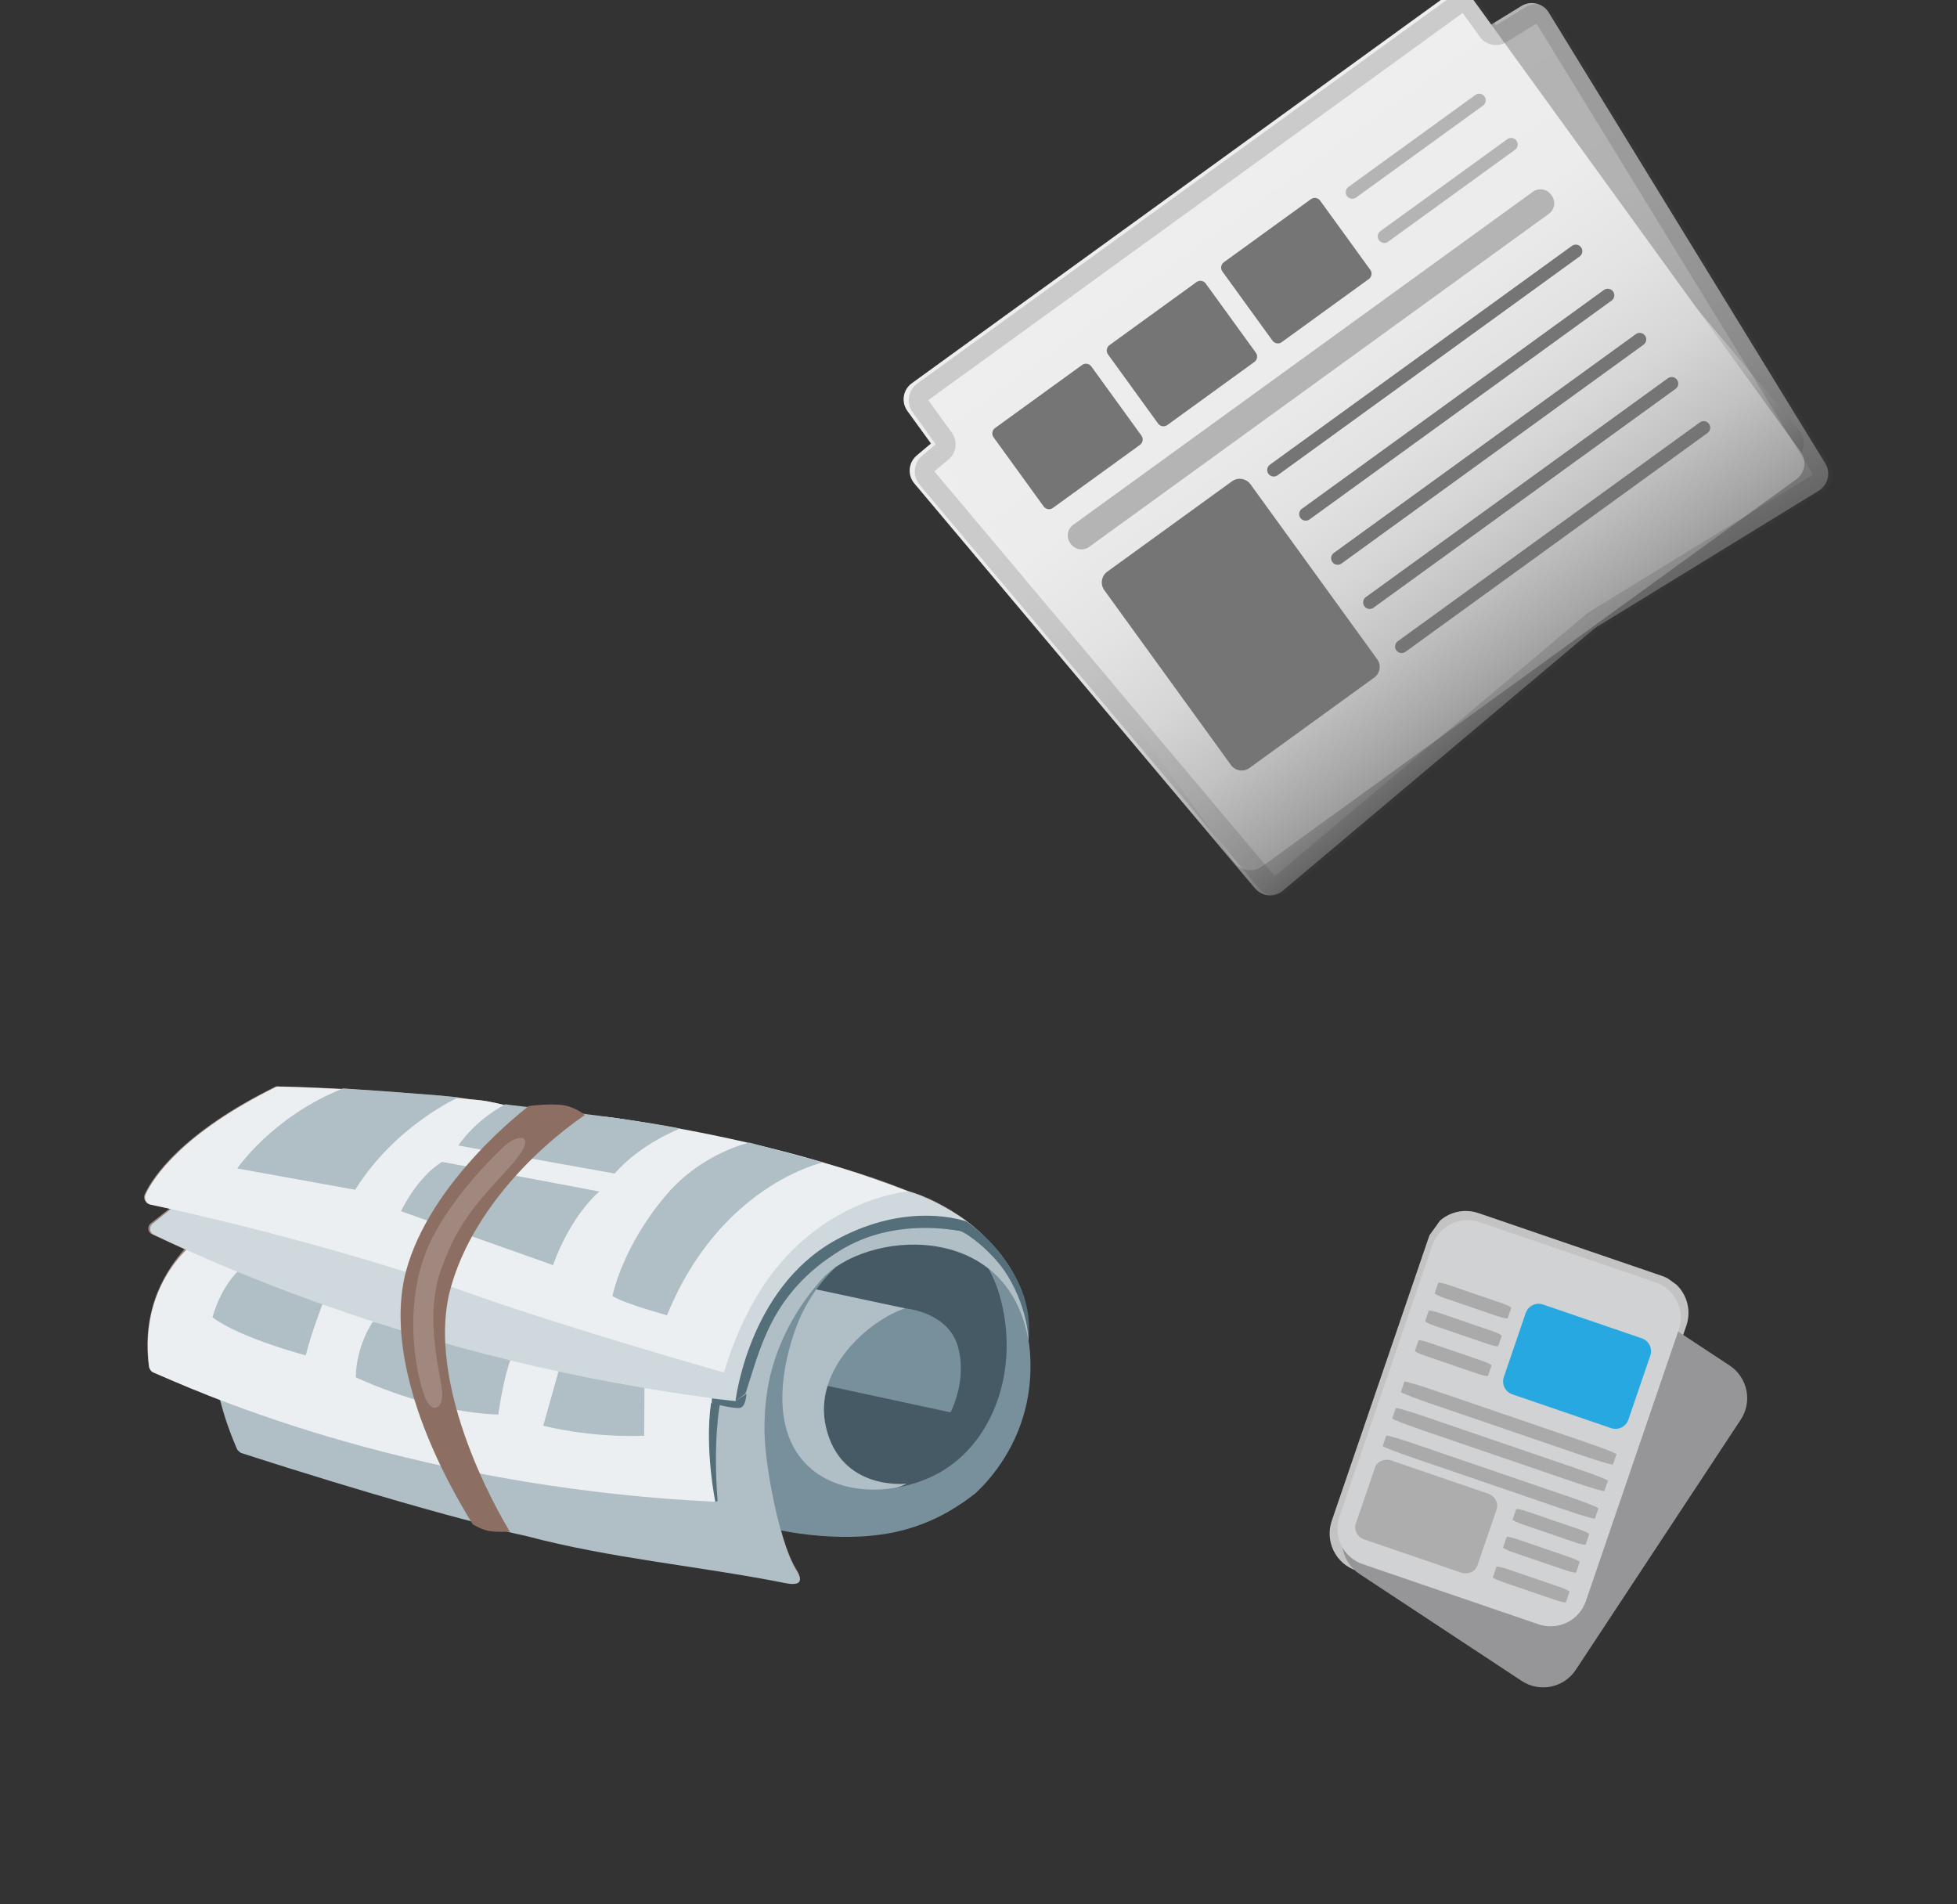 <svg width="296" height="288" viewBox="0 0 296 288" fill="none" xmlns="http://www.w3.org/2000/svg">
<rect x="0" y="0" width="296" height="288" fill="#333333" stroke="none"/>
<g clip-path="url(#clip0)">
<path d="M275.094 74.21L188.495 127.34C187.817 127.756 187.002 127.885 186.228 127.7C185.455 127.514 184.787 127.029 184.371 126.352L142.536 58.156C142.12 57.478 141.991 56.663 142.176 55.889C142.362 55.116 142.846 54.448 143.524 54.032L230.123 0.902C230.801 0.486 231.617 0.357 232.39 0.542C233.163 0.728 233.831 1.212 234.248 1.89L276.083 70.086C276.496 70.764 276.624 71.579 276.439 72.352C276.254 73.125 275.77 73.793 275.094 74.21V74.21Z" fill="url(#paint0_linear)"/>
<path d="M271.777 69.291L194.036 134.699C193.428 135.211 192.641 135.461 191.849 135.393C191.057 135.326 190.324 134.946 189.811 134.339L138.292 73.11C137.78 72.502 137.53 71.715 137.597 70.923C137.665 70.131 138.044 69.398 138.652 68.885L216.393 3.477C217.001 2.965 217.788 2.715 218.58 2.783C219.372 2.85 220.105 3.229 220.617 3.837L272.123 65.064C273.202 66.332 273.043 68.225 271.777 69.291V69.291Z" fill="url(#paint1_linear)"/>
<path d="M271.68 72.497L190.86 131.048C189.516 132.022 187.644 131.723 186.67 130.378L137.243 62.151C136.269 60.807 136.568 58.935 137.912 57.962L218.732 -0.589C220.077 -1.563 221.948 -1.264 222.922 0.081L272.349 68.308C273.323 69.652 273.024 71.524 271.68 72.497V72.497Z" fill="url(#paint2_linear)"/>
<path opacity="0.2" d="M221.121 2.027C221.178 1.986 221.248 1.997 221.289 2.054L223.841 5.576C224.285 6.188 224.943 6.61 225.684 6.758C226.425 6.905 227.194 6.768 227.838 6.373L232.3 3.634C232.317 3.623 232.341 3.605 232.389 3.62C232.436 3.634 232.454 3.659 232.466 3.675L274.176 71.665C274.215 71.735 274.184 71.795 274.135 71.83L240.386 92.538C240.315 92.577 240.259 92.618 240.194 92.665C240.137 92.706 240.081 92.747 240.022 92.802L192.899 132.448C192.867 132.471 192.786 132.48 192.737 132.429L141.397 71.379C141.356 71.322 141.367 71.252 141.41 71.209L143.468 69.483C144.049 68.996 144.423 68.307 144.515 67.555C144.607 66.803 144.411 66.044 143.965 65.431L140.475 60.612C140.434 60.556 140.445 60.486 140.502 60.445L221.127 2.035L221.121 2.027ZM219.361 -0.402L138.736 58.007C137.343 59.016 137.03 60.971 138.039 62.364L141.53 67.183L139.477 68.917C138.843 69.45 138.447 70.213 138.376 71.038C138.304 71.863 138.564 72.683 139.096 73.317L190.445 134.361C190.953 134.963 191.669 135.351 192.451 135.447C193.232 135.542 194.021 135.339 194.659 134.877C194.724 134.83 194.781 134.789 194.839 134.734L241.954 95.094L275.703 74.386C276.407 73.953 276.911 73.258 277.104 72.454C277.297 71.65 277.163 70.802 276.732 70.097L235.022 2.107C234.808 1.758 234.528 1.454 234.196 1.213C233.865 0.972 233.489 0.798 233.091 0.703C232.692 0.607 232.279 0.591 231.874 0.655C231.47 0.72 231.082 0.863 230.732 1.078L226.271 3.816L223.718 0.294C222.709 -1.099 220.754 -1.412 219.361 -0.402V-0.402Z" fill="#424242"/>
<path d="M172.421 67.278L159.253 76.817C158.808 77.14 158.179 77.04 157.857 76.594L150.277 66.131C149.954 65.686 150.055 65.057 150.5 64.735L163.668 55.195C164.113 54.873 164.741 54.973 165.064 55.419L172.644 65.881C172.967 66.327 172.874 66.949 172.421 67.278Z" fill="#757575"/>
<path d="M189.735 54.735L176.559 64.28C176.114 64.603 175.485 64.502 175.163 64.057L167.583 53.594C167.26 53.148 167.36 52.52 167.806 52.197L180.973 42.658C181.419 42.335 182.047 42.436 182.37 42.881L189.95 53.344C190.281 53.784 190.18 54.412 189.735 54.735V54.735Z" fill="#757575"/>
<path d="M207.041 42.197L193.865 51.743C193.42 52.065 192.791 51.965 192.468 51.52L184.889 41.057C184.566 40.611 184.666 39.983 185.112 39.66L198.279 30.121C198.725 29.798 199.353 29.898 199.676 30.344L207.256 40.807C207.587 41.246 207.486 41.875 207.041 42.197Z" fill="#757575"/>
<path d="M234.257 32.346L164.734 82.713C163.852 83.352 162.609 83.154 161.969 82.271L161.875 82.141C161.236 81.259 161.435 80.016 162.317 79.376L231.84 29.01C232.723 28.371 233.966 28.569 234.605 29.452L234.699 29.581C235.345 30.472 235.14 31.707 234.257 32.346Z" fill="#B4B4B5"/>
<path d="M207.849 102.477L188.98 116.147C188.09 116.792 186.833 116.591 186.187 115.7L167.026 89.252C166.381 88.361 166.582 87.104 167.473 86.459L186.342 72.789C187.232 72.144 188.489 72.344 189.135 73.235L208.295 99.684C208.947 100.583 208.748 101.826 207.849 102.477V102.477Z" fill="#757575"/>
<path d="M192.659 71.077L238.341 37.983" stroke="#757575" stroke-width="1.981" stroke-miterlimit="10" stroke-linecap="round" stroke-linejoin="round"/>
<path d="M197.493 77.75L243.175 44.656" stroke="#757575" stroke-width="1.981" stroke-miterlimit="10" stroke-linecap="round" stroke-linejoin="round"/>
<path d="M204.534 29.072L223.726 15.168" stroke="#B4B4B5" stroke-width="1.981" stroke-miterlimit="10" stroke-linecap="round" stroke-linejoin="round"/>
<path d="M209.374 35.753L228.566 21.849" stroke="#B4B4B5" stroke-width="1.981" stroke-miterlimit="10" stroke-linecap="round" stroke-linejoin="round"/>
<path d="M202.327 84.423L248.009 51.329" stroke="#757575" stroke-width="1.981" stroke-miterlimit="10" stroke-linecap="round" stroke-linejoin="round"/>
<path d="M207.167 91.104L252.849 58.01" stroke="#757575" stroke-width="1.981" stroke-miterlimit="10" stroke-linecap="round" stroke-linejoin="round"/>
<path d="M212.001 97.777L257.683 64.683" stroke="#757575" stroke-width="1.981" stroke-miterlimit="10" stroke-linecap="round" stroke-linejoin="round"/>
</g>
<g clip-path="url(#clip1)">
<path d="M240.397 243.35C239.889 244.833 238.813 246.053 237.406 246.743C235.999 247.432 234.375 247.534 232.892 247.027L205.104 237.515C203.621 237.007 202.401 235.932 201.711 234.525C201.022 233.118 200.919 231.495 201.426 230.012L216.1 187.13C216.352 186.396 216.745 185.719 217.258 185.137C217.771 184.555 218.394 184.079 219.091 183.738C219.788 183.397 220.545 183.196 221.319 183.148C222.094 183.099 222.87 183.204 223.604 183.455L251.395 192.965C252.877 193.472 254.097 194.548 254.786 195.955C255.476 197.361 255.578 198.985 255.071 200.467L240.398 243.349" fill="#C3C3C3"/>
<path d="M238.342 252.534C237.478 253.842 236.131 254.753 234.597 255.067C233.062 255.382 231.465 255.075 230.157 254.213L205.634 238.042C204.327 237.178 203.416 235.831 203.101 234.297C202.786 232.762 203.093 231.166 203.955 229.857L228.905 192.024C229.332 191.376 229.882 190.818 230.525 190.382C231.167 189.947 231.889 189.643 232.649 189.487C233.409 189.331 234.193 189.326 234.955 189.473C235.717 189.62 236.443 189.916 237.09 190.344L261.614 206.514C262.921 207.378 263.832 208.725 264.147 210.26C264.462 211.794 264.154 213.391 263.292 214.699L238.343 252.534" fill="#969698"/>
<path d="M239.871 242.132C239.631 242.835 239.255 243.483 238.765 244.04C238.274 244.596 237.679 245.051 237.012 245.378C236.346 245.704 235.621 245.896 234.881 245.942C234.14 245.989 233.397 245.888 232.695 245.648L206.102 236.55C205.4 236.31 204.752 235.934 204.195 235.443C203.639 234.952 203.184 234.357 202.858 233.69C202.531 233.024 202.339 232.299 202.293 231.559C202.246 230.818 202.346 230.076 202.587 229.374L216.628 188.345C216.869 187.643 217.245 186.995 217.735 186.438C218.226 185.881 218.822 185.426 219.488 185.1C220.155 184.774 220.879 184.582 221.619 184.535C222.36 184.489 223.103 184.589 223.805 184.83L250.397 193.928C251.099 194.168 251.747 194.545 252.304 195.036C252.861 195.526 253.315 196.122 253.642 196.789C253.968 197.455 254.16 198.18 254.206 198.92C254.252 199.661 254.152 200.404 253.911 201.106L239.869 242.133" fill="#D1D2D3"/>
<path d="M228.046 199.352C228.006 199.465 227.267 199.314 226.393 199.015L218.512 196.319C217.639 196.018 216.96 195.686 216.997 195.573L217.532 194.016C217.569 193.903 218.31 194.058 219.185 194.356L227.064 197.054C227.939 197.351 228.617 197.686 228.579 197.798L228.046 199.352" fill="#AAAAAA"/>
<path d="M226.604 203.573C226.565 203.686 225.825 203.535 224.951 203.23L217.07 200.537C216.197 200.236 215.517 199.905 215.556 199.79L216.089 198.237C216.123 198.123 216.865 198.275 217.741 198.575L225.619 201.271C226.496 201.572 227.171 201.902 227.136 202.016L226.604 203.573" fill="#AAAAAA"/>
<path d="M225.066 208.067C225.028 208.181 224.289 208.028 223.411 207.728L215.532 205.03C214.657 204.733 213.979 204.398 214.018 204.287L214.55 202.732C214.588 202.621 215.329 202.77 216.201 203.072L224.083 205.766C224.959 206.066 225.637 206.4 225.596 206.511L225.066 208.067Z" fill="#AAAAAA"/>
<path d="M239.835 233.579C239.796 233.692 239.056 233.541 238.18 233.24L230.302 230.544C229.427 230.246 228.75 229.912 228.788 229.796L229.319 228.242C229.357 228.132 230.1 228.284 230.973 228.584L238.853 231.278C239.728 231.579 240.405 231.911 240.368 232.023L239.835 233.579" fill="#AAAAAA"/>
<path d="M238.391 237.796C238.355 237.911 237.612 237.758 236.738 237.458L228.859 234.763C227.983 234.463 227.307 234.131 227.346 234.017L227.878 232.461C227.913 232.348 228.655 232.502 229.53 232.801L237.409 235.498C238.286 235.797 238.962 236.13 238.922 236.242L238.391 237.796" fill="#AAAAAA"/>
<path d="M236.852 242.295C236.816 242.406 236.075 242.255 235.2 241.954L227.319 239.258C226.445 238.959 225.766 238.626 225.806 238.514L226.336 236.959C226.375 236.848 227.117 236.998 227.992 237.296L235.871 239.994C236.747 240.295 237.422 240.625 237.385 240.737L236.852 242.295" fill="#AAAAAA"/>
<path d="M243.974 221.488C243.935 221.602 241.846 220.986 239.302 220.115L216.418 212.283C213.879 211.413 211.848 210.617 211.886 210.506L212.415 208.949C212.457 208.837 214.548 209.453 217.089 210.323L239.965 218.15C242.507 219.019 244.538 219.816 244.5 219.926L243.968 221.481" fill="#AAAAAA"/>
<path d="M242.665 225.492C242.627 225.604 240.536 224.989 237.992 224.119L215.108 216.286C212.567 215.418 210.539 214.621 210.577 214.508L211.109 212.953C211.148 212.841 213.238 213.454 215.78 214.324L238.664 222.157C241.205 223.025 243.233 223.821 243.196 223.933L242.664 225.491" fill="#AAAAAA"/>
<path d="M241.235 229.66C241.197 229.771 239.107 229.157 236.561 228.286L213.678 220.453C211.139 219.585 209.107 218.787 209.145 218.679L209.677 217.122C209.717 217.01 211.807 217.623 214.348 218.494L237.232 226.327C239.775 227.2 241.804 227.993 241.766 228.106L241.234 229.661" fill="#AAAAAA"/>
<path d="M248.33 202.399C248.586 202.486 248.822 202.623 249.025 202.802C249.228 202.98 249.393 203.197 249.512 203.44C249.631 203.683 249.701 203.947 249.718 204.217C249.734 204.486 249.698 204.757 249.61 205.012L246.297 214.698C246.12 215.215 245.745 215.64 245.255 215.881C244.764 216.122 244.198 216.158 243.681 215.981L228.737 210.867C228.221 210.69 227.796 210.315 227.556 209.825C227.316 209.335 227.28 208.77 227.457 208.253L230.77 198.564C230.858 198.308 230.996 198.072 231.175 197.87C231.354 197.667 231.571 197.502 231.814 197.383C232.057 197.264 232.321 197.195 232.591 197.178C232.861 197.161 233.132 197.198 233.387 197.286L248.331 202.4" fill="#27A8E0"/>
<path d="M225.058 225.88C226.108 226.241 226.697 227.296 226.375 228.243L223.458 236.76C223.135 237.707 222.021 238.181 220.97 237.822L206.372 232.825C205.32 232.466 204.731 231.407 205.054 230.463L207.971 221.946C208.291 220.998 209.408 220.526 210.459 220.883L225.058 225.88Z" fill="#AEADAD"/>
</g>
<g clip-path="url(#clip2)">
<path d="M148.803 186.886C147.675 185.819 146.41 184.719 144.838 183.691C142.262 181.989 140.211 181.139 140.211 181.139L140.073 181.106C139.228 180.688 138.212 180.374 137.197 180.06C133.285 178.477 129.307 177.169 125.212 176.051L124.524 175.887C121.202 174.88 117.847 174.011 114.408 173.194L113.995 173.096C110.555 172.279 107.03 171.515 103.472 170.888C102.234 170.594 100.825 170.405 99.227 170.098C97.13 169.745 95.034 169.393 92.852 169.092C91.941 168.949 90.945 168.858 89.864 168.819C89.229 168.741 88.678 168.61 88.095 168.617C87.663 168.296 86.28 167.386 84.511 167.184C82.349 167.107 79.814 167.377 79.814 167.377L79.558 167.534C77.927 167.365 77.016 167.221 77.016 167.221L76.931 167.274C75.418 166.914 73.904 166.555 72.496 166.366C71.637 166.307 70.779 166.249 69.954 166.053C68.132 165.766 64.561 165.499 61.129 165.265C58.003 164.959 55.121 164.856 52.684 164.713C45.87 164.331 41.736 164.294 41.736 164.294C27.498 171.305 23.067 178.029 21.863 180.65C21.647 181.253 21.929 181.902 22.532 182.117C23.22 182.281 24.321 182.542 25.644 182.784C24.675 183.499 23.758 184.298 22.789 185.013C22.246 185.465 22.325 186.356 22.98 186.657L27.895 188.915C25.492 191.687 21.29 197.448 22.513 206.678C22.586 206.986 22.795 207.326 23.123 207.477C24.381 207.994 27.848 209.616 33.378 211.729C34.33 215.371 35.563 218.135 35.918 219.091C35.97 219.176 36.318 219.55 36.455 219.582C56.702 226.135 69.708 229.515 69.708 229.515L71.359 229.907L71.674 230.417C71.674 230.417 72.815 231.124 73.915 231.386C74.879 231.614 76.49 231.561 77.021 231.469C78.259 231.763 79.17 231.907 79.635 232.09C92.418 235.489 105.672 236.602 118.652 239.176C119.149 239.221 120.525 239.548 120.879 238.978C121.147 238.46 120.623 237.609 120.413 237.268C119.626 235.991 118.76 233.823 118.077 231.19C122.873 232.111 130.892 232.925 137.573 230.805C141.981 229.381 145.334 227.198 147.476 225.526C149.257 223.841 153.322 219.574 155.041 212.642C155.453 211.213 156.231 207.328 155.488 202.5C156.008 195.719 152.533 190.461 148.803 186.886V186.886Z" fill="#A1887F"/>
<path d="M147.854 189.35L84.461 171.678C84.461 171.678 71.981 182.305 68.795 189.906C65.609 197.508 70.352 209.972 70.352 209.972C70.352 209.972 119.988 227.428 132.317 227.231C144.646 227.034 151.375 215.841 152.499 212.329C153.762 208.849 154.284 195.019 147.854 189.35V189.35Z" fill="#455A64"/>
<path d="M136.893 197.866C136.893 197.866 143.313 198.373 144.849 203.535C146.385 208.696 143.767 213.598 143.767 213.598L120.881 208.672C120.881 208.672 130.38 196.828 136.893 197.866V197.866Z" fill="#78909C"/>
<path d="M137.137 224.379C137.137 224.379 127.186 225.577 124.927 215.81C122.885 206.967 131.613 199.592 136.893 197.866L106.871 191.463C106.871 191.463 97.074 208.541 101.702 214.147C106.331 219.752 128.289 228.891 137.137 224.379Z" fill="#B0BEC5"/>
<path d="M147.548 225.834C145.407 227.506 142.106 229.774 137.645 231.113C128.777 233.876 117.619 231.59 114.657 230.596L115.307 221.738C117.548 222.706 120.72 224.041 124.762 225.074C129.768 226.335 133.313 227.323 136.942 226.731C144.423 225.528 151.107 217.885 152.852 210.232C155.577 198.452 146.36 187.687 147.434 187.142C148.167 186.808 153.051 192.256 154.975 199.762C156.662 206.122 155.506 211.299 155.114 212.95C153.395 219.882 149.329 224.149 147.548 225.834V225.834Z" fill="#78909C"/>
<path d="M153.79 201.08C154.112 202.174 154.44 203.85 154.448 205.96C154.709 216.488 146.885 223.423 146.426 223.823C144.796 225.18 139.885 229.029 132.515 229.459C126.842 229.783 122.445 227.794 120.564 226.839C118.454 225.32 114.416 221.817 113.063 216.191C110.988 207.485 116.236 197.321 126.374 191.662C124.678 193.294 122.276 196.066 120.66 200.116C120.11 201.512 114.864 214.729 122.218 221.708C127.613 226.841 137 225.873 142.704 222.358C151.218 217.112 155.115 204.374 149.913 192.31L153.79 201.08V201.08Z" fill="#78909C"/>
<path d="M155.56 202.808C152.477 184.27 130.682 186.071 124.168 193.609C119.886 198.479 117.308 203.826 116.223 209.31C116.08 210.221 115.368 213.831 115.731 218.423C116.12 223.821 118.249 234.138 120.432 237.491C120.59 237.746 121.252 238.63 120.899 239.2C120.545 239.771 119.084 239.496 118.671 239.398C105.692 236.825 92.438 235.712 79.655 232.313C78.967 232.149 77.506 231.875 75.527 231.332C73.41 230.757 71.602 230.11 69.676 229.652C69.676 229.652 56.67 226.273 36.422 219.72C36.233 219.602 35.938 219.314 35.885 219.229C34.527 216.072 25.153 194.95 42.107 182.624C60.456 169.321 73.513 169.732 73.513 169.732L140.178 181.277C140.263 181.224 156.481 187.91 155.56 202.808Z" fill="#B0BEC5"/>
<path d="M30.344 187.17C30.344 187.17 20.828 193.269 22.566 206.763C22.638 207.071 22.848 207.412 23.175 207.562C27.743 209.446 60.134 224.842 108.287 227.121C108.287 227.121 104.989 210.712 110.873 200.626L30.344 187.17Z" fill="#ECEFF1"/>
<path d="M49.262 195.951C49.262 195.951 47.064 201.534 46.247 204.974C46.247 204.974 36.458 202.431 32.133 199.224C32.133 199.224 33.558 193.53 37.592 190.927L49.262 195.951Z" fill="#B0BEC5"/>
<path d="M84.488 207.369L82.167 215.612C82.167 215.612 89.067 217.469 97.433 217.13L97.487 208.639L84.488 207.369V207.369Z" fill="#B0BEC5"/>
<path d="M56.392 199.898C56.392 199.898 53.879 203.443 53.816 208.298C53.816 208.298 64.976 213.637 75.373 213.926C75.373 213.926 76.319 206.883 77.765 204.465L56.392 199.898Z" fill="#B0BEC5"/>
<path d="M46.238 166.453C38.439 172.668 30.778 178.916 23.064 185.078C22.521 185.531 22.6 186.422 23.255 186.723C30.758 190.321 38.962 193.723 47.73 196.896C71.103 205.281 92.731 209.69 111.246 211.907C111.716 209.62 112.448 206.233 114.221 202.439C115.909 198.697 119.037 191.954 126.398 187.888C130.76 185.436 134.802 184.942 136.551 184.921C141.589 184.519 146.857 186.206 148.855 186.971C146.686 184.784 143.867 182.88 140.126 181.191C136.987 179.719 132.296 178.969 129.976 178.636C121.42 177.33 113.137 174.564 104.568 173.619C90.416 172.003 70.748 169.439 46.238 166.453V166.453Z" fill="#CFD8DC"/>
<path d="M22 180.683C23.204 178.062 27.636 171.338 41.874 164.326C41.874 164.326 54.911 164.515 72.633 166.398C75.398 166.692 78.465 167.856 81.504 168.215C84.682 168.606 89.707 168.564 93.075 169.073C108.589 171.376 123.344 174.735 137.387 180.178C137.387 180.178 126.145 180.996 117.406 191.785C111.861 198.608 109.514 207.571 109.514 207.571C109.514 207.571 85.749 200.837 71.143 195.624C50.699 188.371 27.931 183.254 22.669 182.15C22.067 181.934 21.785 181.286 22 180.683V180.683Z" fill="#ECEFF1"/>
<path d="M102.869 170.672C102.869 170.672 96.962 172.903 92.968 177.478L69.335 173.246C69.335 173.246 71.574 169.635 76.414 167.005C76.466 167.091 94.136 168.889 102.869 170.672Z" fill="#B0BEC5"/>
<path d="M66.86 175.711L90.65 180.198C90.65 180.198 86.42 183.627 83.647 191.326L60.654 183.176C60.654 183.176 63.029 178.072 66.86 175.711Z" fill="#B0BEC5"/>
<path d="M124.472 175.802C124.472 175.802 108.921 179.159 100.888 198.909C100.888 198.909 94.401 197.15 92.638 196.005C92.638 196.005 94.042 188.562 100.877 180.592C106.291 174.319 113.34 172.795 113.34 172.795L124.472 175.802Z" fill="#B0BEC5"/>
<path d="M69.318 165.974C69.318 165.974 59.815 170.186 53.721 179.931L35.88 176.712C35.88 176.712 41.241 168.827 51.911 164.602C52.048 164.635 65.145 165.492 69.318 165.974V165.974Z" fill="#B0BEC5"/>
<path d="M111.246 211.907C111.246 211.907 113.156 194.991 126.241 187.633C136.124 182.131 144.242 184.059 146.188 184.739C147.38 185.531 151.136 188.385 153.733 193.362C156.54 198.68 155.337 202.828 155.58 203.031C155.58 203.031 155.642 198.176 152.337 192.813C150.239 189.407 146.051 186.232 145.055 186.141C140.862 185.436 133.603 185.093 127.048 189.133C116.576 195.585 115.028 203.939 112.759 210.74L111.246 211.907Z" fill="#546E7A"/>
<path d="M111.246 211.907L107.708 211.503L107.682 212.224C107.682 212.224 110.899 213.06 111.876 212.929C112.852 212.797 112.896 210.773 112.896 210.773L111.246 211.907V211.907Z" fill="#546E7A"/>
<path d="M108.868 212.433C108.868 212.433 107.804 218.139 108.543 226.963L108.202 227.173C108.202 227.173 106.546 219.149 107.545 212.191L108.868 212.433V212.433Z" fill="#546E7A"/>
<path d="M88.456 168.63C88.456 168.63 86.896 167.242 84.681 167.079C82.467 166.917 79.984 167.272 79.984 167.272C79.984 167.272 65.041 178.477 61.38 192.361C58.903 201.875 62.219 215.453 71.504 230.522C71.504 230.522 72.644 231.229 73.745 231.491C74.846 231.752 77.126 231.639 77.126 231.639C77.126 231.639 64.418 211.397 67.92 195.731C70.75 184.121 80.29 174.249 88.456 168.63Z" fill="#8D6E63"/>
<path d="M76.384 173.249C76.384 173.249 66.864 181.817 63.999 190.512C61.135 199.207 63.092 208.102 64.155 210.971C65.133 213.892 66.961 213.236 66.881 210.819C66.886 208.349 64.005 199.67 66.693 192.024C69.531 184.049 72.995 181.093 77.362 176.17C81.762 171.11 78.165 171.564 76.384 173.249V173.249Z" fill="#A1887F"/>
</g>
<defs>
<linearGradient id="paint0_linear" x1="187.021" y1="27.796" x2="231.744" y2="100.696" gradientUnits="userSpaceOnUse">
<stop offset="0.007" stop-color="#B4B4B5"/>
<stop offset="0.365" stop-color="#B2B2B3"/>
<stop offset="0.569" stop-color="#AAA9AA"/>
<stop offset="0.734" stop-color="#9C9C9D"/>
<stop offset="0.877" stop-color="#898889"/>
<stop offset="1" stop-color="#717071"/>
</linearGradient>
<linearGradient id="paint1_linear" x1="177.785" y1="36.477" x2="232.84" y2="101.922" gradientUnits="userSpaceOnUse">
<stop offset="0.012" stop-color="#EEEEEF"/>
<stop offset="0.307" stop-color="#ECECED"/>
<stop offset="0.475" stop-color="#E4E3E4"/>
<stop offset="0.611" stop-color="#D6D6D7"/>
<stop offset="0.73" stop-color="#C2C2C3"/>
<stop offset="0.837" stop-color="#A9A8A9"/>
<stop offset="0.935" stop-color="#8A898A"/>
<stop offset="1" stop-color="#717071"/>
</linearGradient>
<linearGradient id="paint2_linear" x1="178.563" y1="29.022" x2="231.21" y2="101.693" gradientUnits="userSpaceOnUse">
<stop offset="0.006" stop-color="#EEEEEF"/>
<stop offset="0.347" stop-color="#ECECED"/>
<stop offset="0.541" stop-color="#E3E3E4"/>
<stop offset="0.698" stop-color="#D6D6D7"/>
<stop offset="0.835" stop-color="#C2C2C3"/>
<stop offset="0.958" stop-color="#A8A8A9"/>
<stop offset="1" stop-color="#9E9E9F"/>
</linearGradient>
<clipPath id="clip0">
<rect x="117" y="53.095" width="128" height="128" transform="rotate(-35.922 117 53.095)" fill="white"/>
</clipPath>
<clipPath id="clip1">
<rect x="225.453" y="174" width="64" height="64" transform="rotate(35.817 225.453 174)" fill="white"/>
</clipPath>
<clipPath id="clip2">
<rect y="178.147" width="128" height="128" transform="rotate(-31.64 0 178.147)" fill="white"/>
</clipPath>
</defs>
</svg>
